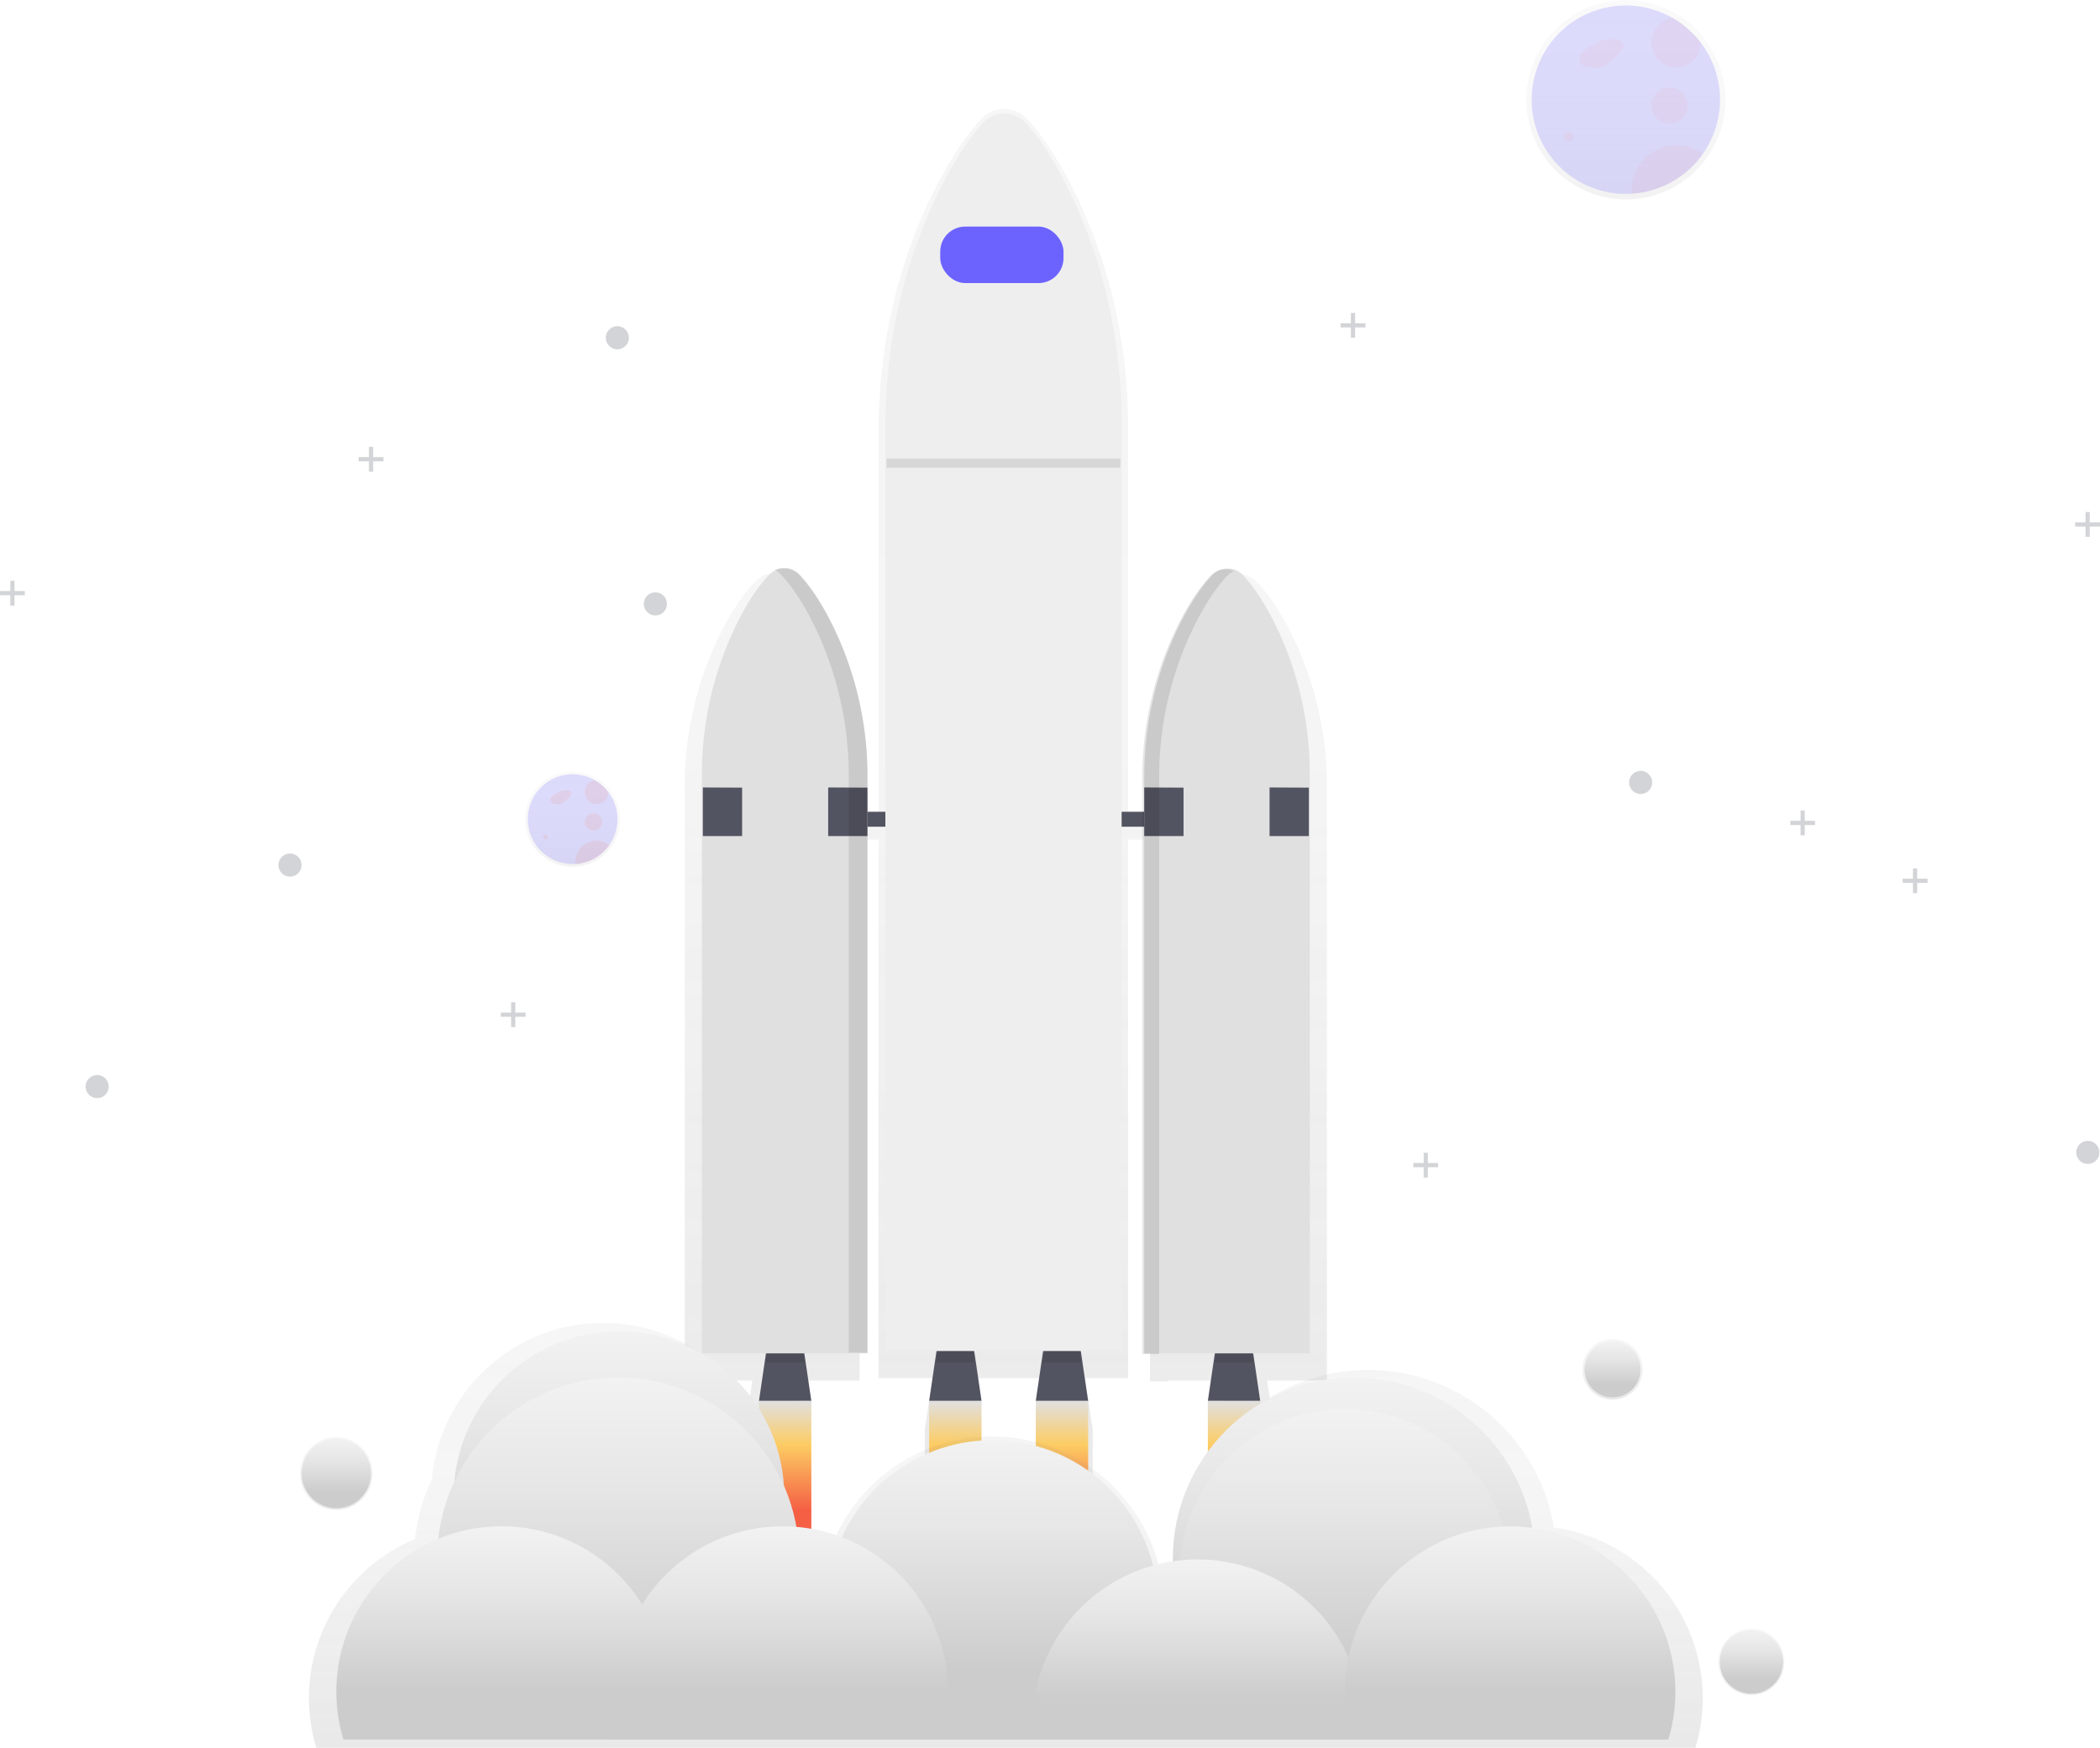 <svg xmlns="http://www.w3.org/2000/svg" xmlns:xlink="http://www.w3.org/1999/xlink" id="61f8f3fd-6b56-45c5-89f2-afa0c413a7fa" data-name="Layer 1" width="925.18" height="770.09" viewBox="0 0 925.18 770.09" class="injected-svg gridItem__media"><defs><linearGradient id="f2b43956-505e-42fa-8271-42f9f0912862-2898" x1="580.55" y1="759" x2="580.55" y2="113" gradientUnits="userSpaceOnUse"><stop offset="0" stop-color="gray" stop-opacity="0.25"></stop><stop offset="0.54" stop-color="gray" stop-opacity="0.12"></stop><stop offset="1" stop-color="gray" stop-opacity="0.1"></stop></linearGradient><linearGradient id="93f39c8e-311a-4ffb-9b96-ec7d8ca6b5cd-2899" x1="345.9" y1="617.2" x2="345.9" y2="679.83" gradientUnits="userSpaceOnUse"><stop offset="0" stop-color="#e0e0e0"></stop><stop offset="0.31" stop-color="#fccc63"></stop><stop offset="0.77" stop-color="#f55f44"></stop></linearGradient><linearGradient id="f0b6c0c1-af46-47f0-89cc-f1295e85d837-2900" x1="420.89" y1="617.2" x2="420.89" y2="679.83" xlink:href="#93f39c8e-311a-4ffb-9b96-ec7d8ca6b5cd-2899"></linearGradient><linearGradient id="835adc3d-9947-42f8-a8c1-90fc1375c35f-2901" x1="467.86" y1="617.2" x2="467.86" y2="679.83" xlink:href="#93f39c8e-311a-4ffb-9b96-ec7d8ca6b5cd-2899"></linearGradient><linearGradient id="05d2e404-cee9-4ec4-9322-f8806c9b5d69-2902" x1="543.67" y1="617.2" x2="543.67" y2="679.83" xlink:href="#93f39c8e-311a-4ffb-9b96-ec7d8ca6b5cd-2899"></linearGradient><linearGradient id="84020695-8aca-4fdc-a56d-10a85085e734-2903" x1="580.55" y1="835.05" x2="580.55" y2="647.79" xlink:href="#f2b43956-505e-42fa-8271-42f9f0912862-2898"></linearGradient><linearGradient id="ee8b87cd-bc8a-4975-b833-23268ebbebf9-2904" x1="272.71" y1="586.52" x2="272.71" y2="732.18" gradientUnits="userSpaceOnUse"><stop offset="0" stop-color="#f2f2f2"></stop><stop offset="0.31" stop-color="#e6e6e6"></stop><stop offset="0.77" stop-color="#ccc"></stop></linearGradient><linearGradient id="93e0219e-fb1a-4fd7-ab06-cb9d2e8d46b6-2905" x1="272.35" y1="606.91" x2="272.35" y2="766.41" xlink:href="#ee8b87cd-bc8a-4975-b833-23268ebbebf9-2904"></linearGradient><linearGradient id="eaf709e1-10fa-49af-93d3-e446f8f22d21-2906" x1="596.45" y1="606.91" x2="596.45" y2="766.41" xlink:href="#ee8b87cd-bc8a-4975-b833-23268ebbebf9-2904"></linearGradient><linearGradient id="b99db109-4c8d-4947-bfd9-8341738d16d4-2907" x1="592.44" y1="620.75" x2="592.44" y2="766.41" xlink:href="#ee8b87cd-bc8a-4975-b833-23268ebbebf9-2904"></linearGradient><linearGradient id="73d53186-09ce-4d56-8d1f-5ffca19f900f-2908" x1="574.72" y1="699.54" x2="574.72" y2="831.37" xlink:href="#ee8b87cd-bc8a-4975-b833-23268ebbebf9-2904"></linearGradient><linearGradient id="f1bd4c24-bb4d-4277-a1fb-6bc8d7a55dfd-2909" x1="482.23" y1="737.41" x2="482.23" y2="831.37" xlink:href="#ee8b87cd-bc8a-4975-b833-23268ebbebf9-2904"></linearGradient><linearGradient id="319244db-d860-4fad-863b-9a3a16f5944b-2910" x1="665.03" y1="751.98" x2="665.03" y2="831.37" xlink:href="#ee8b87cd-bc8a-4975-b833-23268ebbebf9-2904"></linearGradient><linearGradient id="3a40aa9d-8c97-4785-a2ce-02f5c84266af-2911" x1="802.69" y1="737.41" x2="802.69" y2="831.37" xlink:href="#ee8b87cd-bc8a-4975-b833-23268ebbebf9-2904"></linearGradient><linearGradient id="f3ea85b0-d529-430f-a5f3-7431de71f741-2912" x1="358.41" y1="737.41" x2="358.41" y2="831.37" xlink:href="#ee8b87cd-bc8a-4975-b833-23268ebbebf9-2904"></linearGradient><linearGradient id="421cecf6-ea42-4f8e-95af-7dadfc0b5864-2913" x1="710.43" y1="616.63" x2="710.43" y2="589.91" xlink:href="#f2b43956-505e-42fa-8271-42f9f0912862-2898"></linearGradient><linearGradient id="b76e450b-11c8-416c-a0eb-ba73061d2446-2914" x1="710.43" y1="590.89" x2="710.43" y2="615.65" xlink:href="#ee8b87cd-bc8a-4975-b833-23268ebbebf9-2904"></linearGradient><linearGradient id="72df51fc-e37e-4ea5-a672-fa692e8e4323-2915" x1="771.61" y1="746.75" x2="771.61" y2="717.62" xlink:href="#f2b43956-505e-42fa-8271-42f9f0912862-2898"></linearGradient><linearGradient id="7c061988-e8ee-45a9-b1b1-05af47469914-2916" x1="771.61" y1="718.34" x2="771.61" y2="746.02" gradientUnits="userSpaceOnUse"><stop offset="0" stop-color="#f2f2f2"></stop><stop offset="0.31" stop-color="#e0e0e0"></stop><stop offset="0.77" stop-color="#b3b3b3"></stop></linearGradient><linearGradient id="a0922416-7296-47ba-816d-5ff33eb958ea-2917" x1="148.17" y1="665.16" x2="148.17" y2="633.14" xlink:href="#f2b43956-505e-42fa-8271-42f9f0912862-2898"></linearGradient><linearGradient id="63e85972-a6d1-4957-b932-816027d688a4-2918" x1="148.17" y1="633.86" x2="148.17" y2="664.45" xlink:href="#ee8b87cd-bc8a-4975-b833-23268ebbebf9-2904"></linearGradient><linearGradient id="299d5e2e-be3b-4509-84b8-ec33c3786422-2919" x1="853.67" y1="152.79" x2="853.67" y2="64.95" xlink:href="#f2b43956-505e-42fa-8271-42f9f0912862-2898"></linearGradient><linearGradient id="f866518d-8775-4843-b285-e9e24a2ef8da-2920" x1="771.61" y1="718.34" x2="771.61" y2="746.02" xlink:href="#ee8b87cd-bc8a-4975-b833-23268ebbebf9-2904"></linearGradient><linearGradient id="20e3e192-3217-42d5-9266-898a1edf98f2-2921" x1="389.67" y1="446.79" x2="389.67" y2="404.95" xlink:href="#f2b43956-505e-42fa-8271-42f9f0912862-2898"></linearGradient><linearGradient id="f2b43956-505e-42fa-8271-42f9f0912862-2898" x1="580.55" y1="759" x2="580.55" y2="113" gradientUnits="userSpaceOnUse"><stop offset="0" stop-color="gray" stop-opacity="0.25"></stop><stop offset="0.54" stop-color="gray" stop-opacity="0.12"></stop><stop offset="1" stop-color="gray" stop-opacity="0.1"></stop></linearGradient><linearGradient id="93f39c8e-311a-4ffb-9b96-ec7d8ca6b5cd-2899" x1="345.9" y1="617.2" x2="345.9" y2="679.83" gradientUnits="userSpaceOnUse"><stop offset="0" stop-color="#e0e0e0"></stop><stop offset="0.31" stop-color="#fccc63"></stop><stop offset="0.77" stop-color="#f55f44"></stop></linearGradient><linearGradient id="f0b6c0c1-af46-47f0-89cc-f1295e85d837-2900" x1="420.89" y1="617.2" x2="420.89" y2="679.83" xlink:href="#93f39c8e-311a-4ffb-9b96-ec7d8ca6b5cd-2899"></linearGradient><linearGradient id="835adc3d-9947-42f8-a8c1-90fc1375c35f-2901" x1="467.86" y1="617.2" x2="467.86" y2="679.83" xlink:href="#93f39c8e-311a-4ffb-9b96-ec7d8ca6b5cd-2899"></linearGradient><linearGradient id="05d2e404-cee9-4ec4-9322-f8806c9b5d69-2902" x1="543.67" y1="617.2" x2="543.67" y2="679.83" xlink:href="#93f39c8e-311a-4ffb-9b96-ec7d8ca6b5cd-2899"></linearGradient><linearGradient id="84020695-8aca-4fdc-a56d-10a85085e734-2903" x1="580.55" y1="835.05" x2="580.55" y2="647.79" xlink:href="#f2b43956-505e-42fa-8271-42f9f0912862-2898"></linearGradient><linearGradient id="ee8b87cd-bc8a-4975-b833-23268ebbebf9-2904" x1="272.71" y1="586.52" x2="272.71" y2="732.18" gradientUnits="userSpaceOnUse"><stop offset="0" stop-color="#f2f2f2"></stop><stop offset="0.31" stop-color="#e6e6e6"></stop><stop offset="0.77" stop-color="#ccc"></stop></linearGradient><linearGradient id="93e0219e-fb1a-4fd7-ab06-cb9d2e8d46b6-2905" x1="272.35" y1="606.91" x2="272.35" y2="766.41" xlink:href="#ee8b87cd-bc8a-4975-b833-23268ebbebf9-2904"></linearGradient><linearGradient id="eaf709e1-10fa-49af-93d3-e446f8f22d21-2906" x1="596.45" y1="606.91" x2="596.45" y2="766.41" xlink:href="#ee8b87cd-bc8a-4975-b833-23268ebbebf9-2904"></linearGradient><linearGradient id="b99db109-4c8d-4947-bfd9-8341738d16d4-2907" x1="592.44" y1="620.75" x2="592.44" y2="766.41" xlink:href="#ee8b87cd-bc8a-4975-b833-23268ebbebf9-2904"></linearGradient><linearGradient id="73d53186-09ce-4d56-8d1f-5ffca19f900f-2908" x1="574.72" y1="699.54" x2="574.72" y2="831.37" xlink:href="#ee8b87cd-bc8a-4975-b833-23268ebbebf9-2904"></linearGradient><linearGradient id="f1bd4c24-bb4d-4277-a1fb-6bc8d7a55dfd-2909" x1="482.23" y1="737.41" x2="482.23" y2="831.37" xlink:href="#ee8b87cd-bc8a-4975-b833-23268ebbebf9-2904"></linearGradient><linearGradient id="319244db-d860-4fad-863b-9a3a16f5944b-2910" x1="665.03" y1="751.98" x2="665.03" y2="831.37" xlink:href="#ee8b87cd-bc8a-4975-b833-23268ebbebf9-2904"></linearGradient><linearGradient id="3a40aa9d-8c97-4785-a2ce-02f5c84266af-2911" x1="802.69" y1="737.41" x2="802.69" y2="831.37" xlink:href="#ee8b87cd-bc8a-4975-b833-23268ebbebf9-2904"></linearGradient><linearGradient id="f3ea85b0-d529-430f-a5f3-7431de71f741-2912" x1="358.41" y1="737.41" x2="358.41" y2="831.37" xlink:href="#ee8b87cd-bc8a-4975-b833-23268ebbebf9-2904"></linearGradient><linearGradient id="421cecf6-ea42-4f8e-95af-7dadfc0b5864-2913" x1="710.43" y1="616.63" x2="710.43" y2="589.91" xlink:href="#f2b43956-505e-42fa-8271-42f9f0912862-2898"></linearGradient><linearGradient id="b76e450b-11c8-416c-a0eb-ba73061d2446-2914" x1="710.43" y1="590.89" x2="710.43" y2="615.65" xlink:href="#ee8b87cd-bc8a-4975-b833-23268ebbebf9-2904"></linearGradient><linearGradient id="72df51fc-e37e-4ea5-a672-fa692e8e4323-2915" x1="771.61" y1="746.75" x2="771.61" y2="717.62" xlink:href="#f2b43956-505e-42fa-8271-42f9f0912862-2898"></linearGradient><linearGradient id="7c061988-e8ee-45a9-b1b1-05af47469914-2916" x1="771.61" y1="718.34" x2="771.61" y2="746.02" gradientUnits="userSpaceOnUse"><stop offset="0" stop-color="#f2f2f2"></stop><stop offset="0.31" stop-color="#e0e0e0"></stop><stop offset="0.77" stop-color="#b3b3b3"></stop></linearGradient><linearGradient id="a0922416-7296-47ba-816d-5ff33eb958ea-2917" x1="148.17" y1="665.16" x2="148.17" y2="633.14" xlink:href="#f2b43956-505e-42fa-8271-42f9f0912862-2898"></linearGradient><linearGradient id="63e85972-a6d1-4957-b932-816027d688a4-2918" x1="148.17" y1="633.86" x2="148.17" y2="664.45" xlink:href="#ee8b87cd-bc8a-4975-b833-23268ebbebf9-2904"></linearGradient><linearGradient id="299d5e2e-be3b-4509-84b8-ec33c3786422-2919" x1="853.67" y1="152.79" x2="853.67" y2="64.95" xlink:href="#f2b43956-505e-42fa-8271-42f9f0912862-2898"></linearGradient><linearGradient id="f866518d-8775-4843-b285-e9e24a2ef8da-2920" x1="771.61" y1="718.34" x2="771.61" y2="746.02" xlink:href="#ee8b87cd-bc8a-4975-b833-23268ebbebf9-2904"></linearGradient><linearGradient id="20e3e192-3217-42d5-9266-898a1edf98f2-2921" x1="389.67" y1="446.79" x2="389.67" y2="404.95" xlink:href="#f2b43956-505e-42fa-8271-42f9f0912862-2898"></linearGradient><linearGradient id="f2b43956-505e-42fa-8271-42f9f0912862-2898" x1="580.55" y1="759" x2="580.55" y2="113" gradientUnits="userSpaceOnUse"><stop offset="0" stop-color="gray" stop-opacity="0.25"></stop><stop offset="0.54" stop-color="gray" stop-opacity="0.12"></stop><stop offset="1" stop-color="gray" stop-opacity="0.1"></stop></linearGradient><linearGradient id="93f39c8e-311a-4ffb-9b96-ec7d8ca6b5cd-2899" x1="345.9" y1="617.2" x2="345.9" y2="679.83" gradientUnits="userSpaceOnUse"><stop offset="0" stop-color="#e0e0e0"></stop><stop offset="0.31" stop-color="#fccc63"></stop><stop offset="0.77" stop-color="#f55f44"></stop></linearGradient><linearGradient id="f0b6c0c1-af46-47f0-89cc-f1295e85d837-2900" x1="420.89" y1="617.2" x2="420.89" y2="679.83" xlink:href="#93f39c8e-311a-4ffb-9b96-ec7d8ca6b5cd-2899"></linearGradient><linearGradient id="835adc3d-9947-42f8-a8c1-90fc1375c35f-2901" x1="467.86" y1="617.2" x2="467.86" y2="679.83" xlink:href="#93f39c8e-311a-4ffb-9b96-ec7d8ca6b5cd-2899"></linearGradient><linearGradient id="05d2e404-cee9-4ec4-9322-f8806c9b5d69-2902" x1="543.67" y1="617.2" x2="543.67" y2="679.83" xlink:href="#93f39c8e-311a-4ffb-9b96-ec7d8ca6b5cd-2899"></linearGradient><linearGradient id="84020695-8aca-4fdc-a56d-10a85085e734-2903" x1="580.55" y1="835.05" x2="580.55" y2="647.79" xlink:href="#f2b43956-505e-42fa-8271-42f9f0912862-2898"></linearGradient><linearGradient id="ee8b87cd-bc8a-4975-b833-23268ebbebf9-2904" x1="272.71" y1="586.52" x2="272.71" y2="732.18" gradientUnits="userSpaceOnUse"><stop offset="0" stop-color="#f2f2f2"></stop><stop offset="0.31" stop-color="#e6e6e6"></stop><stop offset="0.77" stop-color="#ccc"></stop></linearGradient><linearGradient id="93e0219e-fb1a-4fd7-ab06-cb9d2e8d46b6-2905" x1="272.35" y1="606.91" x2="272.35" y2="766.41" xlink:href="#ee8b87cd-bc8a-4975-b833-23268ebbebf9-2904"></linearGradient><linearGradient id="eaf709e1-10fa-49af-93d3-e446f8f22d21-2906" x1="596.45" y1="606.91" x2="596.45" y2="766.41" xlink:href="#ee8b87cd-bc8a-4975-b833-23268ebbebf9-2904"></linearGradient><linearGradient id="b99db109-4c8d-4947-bfd9-8341738d16d4-2907" x1="592.44" y1="620.75" x2="592.44" y2="766.41" xlink:href="#ee8b87cd-bc8a-4975-b833-23268ebbebf9-2904"></linearGradient><linearGradient id="73d53186-09ce-4d56-8d1f-5ffca19f900f-2908" x1="574.72" y1="699.54" x2="574.72" y2="831.37" xlink:href="#ee8b87cd-bc8a-4975-b833-23268ebbebf9-2904"></linearGradient><linearGradient id="f1bd4c24-bb4d-4277-a1fb-6bc8d7a55dfd-2909" x1="482.23" y1="737.41" x2="482.23" y2="831.37" xlink:href="#ee8b87cd-bc8a-4975-b833-23268ebbebf9-2904"></linearGradient><linearGradient id="319244db-d860-4fad-863b-9a3a16f5944b-2910" x1="665.03" y1="751.98" x2="665.03" y2="831.37" xlink:href="#ee8b87cd-bc8a-4975-b833-23268ebbebf9-2904"></linearGradient><linearGradient id="3a40aa9d-8c97-4785-a2ce-02f5c84266af-2911" x1="802.69" y1="737.41" x2="802.69" y2="831.37" xlink:href="#ee8b87cd-bc8a-4975-b833-23268ebbebf9-2904"></linearGradient><linearGradient id="f3ea85b0-d529-430f-a5f3-7431de71f741-2912" x1="358.41" y1="737.41" x2="358.41" y2="831.37" xlink:href="#ee8b87cd-bc8a-4975-b833-23268ebbebf9-2904"></linearGradient><linearGradient id="421cecf6-ea42-4f8e-95af-7dadfc0b5864-2913" x1="710.43" y1="616.63" x2="710.43" y2="589.91" xlink:href="#f2b43956-505e-42fa-8271-42f9f0912862-2898"></linearGradient><linearGradient id="b76e450b-11c8-416c-a0eb-ba73061d2446-2914" x1="710.43" y1="590.89" x2="710.43" y2="615.65" xlink:href="#ee8b87cd-bc8a-4975-b833-23268ebbebf9-2904"></linearGradient><linearGradient id="72df51fc-e37e-4ea5-a672-fa692e8e4323-2915" x1="771.61" y1="746.75" x2="771.61" y2="717.62" xlink:href="#f2b43956-505e-42fa-8271-42f9f0912862-2898"></linearGradient><linearGradient id="7c061988-e8ee-45a9-b1b1-05af47469914-2916" x1="771.61" y1="718.34" x2="771.61" y2="746.02" gradientUnits="userSpaceOnUse"><stop offset="0" stop-color="#f2f2f2"></stop><stop offset="0.31" stop-color="#e0e0e0"></stop><stop offset="0.77" stop-color="#b3b3b3"></stop></linearGradient><linearGradient id="a0922416-7296-47ba-816d-5ff33eb958ea-2917" x1="148.17" y1="665.16" x2="148.17" y2="633.14" xlink:href="#f2b43956-505e-42fa-8271-42f9f0912862-2898"></linearGradient><linearGradient id="63e85972-a6d1-4957-b932-816027d688a4-2918" x1="148.17" y1="633.86" x2="148.17" y2="664.45" xlink:href="#ee8b87cd-bc8a-4975-b833-23268ebbebf9-2904"></linearGradient><linearGradient id="299d5e2e-be3b-4509-84b8-ec33c3786422-2919" x1="853.67" y1="152.79" x2="853.67" y2="64.95" xlink:href="#f2b43956-505e-42fa-8271-42f9f0912862-2898"></linearGradient><linearGradient id="f866518d-8775-4843-b285-e9e24a2ef8da-2920" x1="771.61" y1="718.34" x2="771.61" y2="746.02" xlink:href="#ee8b87cd-bc8a-4975-b833-23268ebbebf9-2904"></linearGradient><linearGradient id="20e3e192-3217-42d5-9266-898a1edf98f2-2921" x1="389.67" y1="446.79" x2="389.67" y2="404.95" xlink:href="#f2b43956-505e-42fa-8271-42f9f0912862-2898"></linearGradient></defs><title>To the stars</title><g opacity="0.7"><path d="M722,411.58a150.57,150.57,0,0,0-17-70c-5.34-10.15-10.21-16.46-14-20.33A10,10,0,0,0,679.6,319a10.28,10.28,0,0,0-4,2.58c-5.07,5.25-9.65,12.19-13.65,19.58a151.15,151.15,0,0,0-17.87,71.92v15.06h-9.66v-175c0-36.68-8.21-72.87-24.29-105-7.62-15.21-14.57-24.66-19.92-30.47a13.81,13.81,0,0,0-20.76,0c-7.24,7.87-13.77,18.27-19.48,29.33-16.91,32.79-25.5,70-25.5,107.77V428.14h-8.35V412.36a151.15,151.15,0,0,0-17.87-71.92c-4-7.38-8.58-14.32-13.65-19.58A10,10,0,0,0,473,318.74l.35.19a10.31,10.31,0,0,0-3.26,2.28c-3.75,3.87-8.62,10.18-14,20.33a150.57,150.57,0,0,0-17,70V673.18h29.8l-3.25,21.51V759H490V694.69l-3.25-21.51h29.37V434.91h8.35v237.2h23.8l-3.42,22.57V759h24.37V694.69l-3.42-22.57h32.07l-3.42,22.57V759h24.37V694.69l-3.42-22.57h19V434.91h9.66V673.54h7.83v-.36h25.89l-3.25,21.51V759h24.37V694.69l-3.25-21.51H722Z" transform="translate(-137.41 -64.95)" fill="url(&quot;#f2b43956-505e-42fa-8271-42f9f0912862-2898&quot;)"></path></g><polygon points="357.44 617.2 334.37 617.2 338.49 589.19 353.32 589.19 357.44 617.2" fill="#535461"></polygon><g opacity="0.1"><polygon points="337.34 600.31 354.47 600.31 353.32 592.48 338.49 592.48 337.34 600.31"></polygon></g><polygon points="555.2 617.2 532.13 617.2 536.25 589.19 551.08 589.19 555.2 617.2" fill="#535461"></polygon><g opacity="0.1"><polygon points="535.1 600.31 552.23 600.31 551.08 592.48 536.25 592.48 535.1 600.31"></polygon></g><polygon points="432.43 617.2 409.35 617.2 413.47 589.19 428.31 589.19 432.43 617.2" fill="#535461"></polygon><g opacity="0.1"><polygon points="412.32 600.31 429.46 600.31 428.31 592.48 413.47 592.48 412.32 600.31"></polygon></g><polygon points="479.39 617.2 456.32 617.2 460.44 589.19 475.27 589.19 479.39 617.2" fill="#535461"></polygon><g opacity="0.1"><polygon points="459.29 600.31 476.43 600.31 475.27 592.48 460.44 592.48 459.29 600.31"></polygon></g><rect x="357.44" y="357.64" width="164.8" height="6.59" fill="#535461"></rect><path d="M685.13,318.46a9.29,9.29,0,0,0-13.77,0c-4.8,5.11-9.13,11.87-12.92,19.06a150.58,150.58,0,0,0-16.91,70V661.21h72.93V406.47a150,150,0,0,0-16.11-68.21C693.29,328.38,688.68,322.23,685.13,318.46Z" transform="translate(-137.41 -64.95)" fill="#E0E0E0"></path><path d="M476,318.46a9.29,9.29,0,0,1,13.77,0c4.8,5.11,9.13,11.87,12.92,19.06a150.58,150.58,0,0,1,16.91,70V661.21H446.65V406.47a150,150,0,0,1,16.11-68.21C467.81,328.38,472.42,322.23,476,318.46Z" transform="translate(-137.41 -64.95)" fill="#E0E0E0"></path><polygon points="309.65 346.93 326.95 347.01 326.95 368.35 309.65 368.35 309.65 346.93" fill="#535461"></polygon><polygon points="364.86 346.93 382.16 347.01 382.16 368.35 364.86 368.35 364.86 346.93" fill="#535461"></polygon><polygon points="504.11 346.93 521.42 347.01 521.42 368.35 504.11 368.35 504.11 346.93" fill="#535461"></polygon><polygon points="559.32 346.93 576.63 347.01 576.63 368.35 559.32 368.35 559.32 346.93" fill="#535461"></polygon><g opacity="0.1"><path d="M502.66,337.19c-3.78-7.19-8.12-13.95-12.92-19.06a9.26,9.26,0,0,0-11-2.07,9.83,9.83,0,0,1,2.78,2.07c4.8,5.11,9.13,11.87,12.92,19.06a150.58,150.58,0,0,1,16.91,70V660.86h8.24V407.22A150.58,150.58,0,0,0,502.66,337.19Z" transform="translate(-137.41 -64.95)"></path></g><g opacity="0.1"><path d="M665,337.89c3.78-7.19,8.12-13.95,12.92-19.06a9.8,9.8,0,0,1,3.19-2.28,9.27,9.27,0,0,0-10.6,2.28c-4.8,5.11-9.13,11.87-12.92,19.06a150.58,150.58,0,0,0-16.91,70V661.56h7.42V407.93A150.58,150.58,0,0,1,665,337.89Z" transform="translate(-137.41 -64.95)"></path></g><rect x="334.37" y="617.2" width="23.07" height="62.62" fill="url(&quot;#93f39c8e-311a-4ffb-9b96-ec7d8ca6b5cd-2899&quot;)"></rect><rect x="409.35" y="617.2" width="23.07" height="62.62" fill="url(&quot;#f0b6c0c1-af46-47f0-89cc-f1295e85d837-2900&quot;)"></rect><rect x="456.32" y="617.2" width="23.07" height="62.62" fill="url(&quot;#835adc3d-9947-42f8-a8c1-90fc1375c35f-2901&quot;)"></rect><rect x="532.13" y="617.2" width="23.07" height="62.62" fill="url(&quot;#05d2e404-cee9-4ec4-9322-f8806c9b5d69-2902&quot;)"></rect><path d="M589.7,119.56a12.84,12.84,0,0,0-19.65,0c-6.85,7.66-13,17.79-18.44,28.57-16,31.94-24.14,68.19-24.14,104.95V660.17H631.56V251.44c0-35.72-7.77-71-23-102.21C601.35,134.42,594.77,125.22,589.7,119.56Z" transform="translate(-137.41 -64.95)" fill="#EEEEEE"></path><rect x="414.23" y="99.83" width="54.31" height="24.89" rx="11" ry="11" fill="#6C63FF"></rect><g opacity="0.7"><path d="M822,737.93h0A83,83,0,0,0,657.12,752c0,.41,0,.81,0,1.22h0a76.61,76.61,0,0,0-9.1,1.95,75.84,75.84,0,0,0-142.6-12.91,75,75,0,0,0-20.92-4.78h0a82.38,82.38,0,0,0-5.71-18.85,75.8,75.8,0,0,0-151.12-2A82.45,82.45,0,0,0,320.25,743h0a75.88,75.88,0,0,0-43.49,92H884.34A75.86,75.86,0,0,0,822,737.93Z" transform="translate(-137.41 -64.95)" fill="url(&quot;#84020695-8aca-4fdc-a56d-10a85085e734-2903&quot;)"></path></g><circle cx="272.71" cy="659.35" r="72.83" fill="url(&quot;#ee8b87cd-bc8a-4975-b833-23268ebbebf9-2904&quot;)"></circle><circle cx="272.35" cy="686.66" r="79.75" fill="url(&quot;#93e0219e-fb1a-4fd7-ab06-cb9d2e8d46b6-2905&quot;)"></circle><circle cx="596.45" cy="686.66" r="79.75" fill="url(&quot;#eaf709e1-10fa-49af-93d3-e446f8f22d21-2906&quot;)"></circle><circle cx="592.44" cy="693.58" r="72.83" fill="url(&quot;#b99db109-4c8d-4947-bfd9-8341738d16d4-2907&quot;)"></circle><path d="M647.55,772.37a72.7,72.7,0,0,1-30.12,59H532a72.86,72.86,0,1,1,115.54-59Z" transform="translate(-137.41 -64.95)" fill="url(&quot;#73d53186-09ce-4d56-8d1f-5ffca19f900f-2908&quot;)"></path><path d="M555.06,810.24a72.5,72.5,0,0,1-3.12,21.12H412.51a0,0,0,0,1,0-.05,72.83,72.83,0,0,1,69.28-93.9h.45q3.06,0,6.07.25a72.07,72.07,0,0,1,20.09,4.59A72.85,72.85,0,0,1,555.06,810.24Z" transform="translate(-137.41 -64.95)" fill="url(&quot;#f1bd4c24-bb4d-4277-a1fb-6bc8d7a55dfd-2909&quot;)"></path><path d="M737.87,824.81q0,3.27-.29,6.47a.18.18,0,0,1,0,.09H592.5c-.2-2.16-.3-4.35-.3-6.55a72.76,72.76,0,0,1,61.92-72A73.77,73.77,0,0,1,665,752c1.86,0,3.71.07,5.54.2a72.89,72.89,0,0,1,60.9,42.74c.3.66.59,1.33.86,2A72.48,72.48,0,0,1,737.87,824.81Z" transform="translate(-137.41 -64.95)" fill="url(&quot;#319244db-d860-4fad-863b-9a3a16f5944b-2910&quot;)"></path><path d="M875.52,810.24a72.5,72.5,0,0,1-3.12,21.12H733s0,0,0,0a73.29,73.29,0,0,1-1.87-34.54c.12-.63.24-1.27.38-1.89a72.86,72.86,0,0,1,71.22-57.51c2.29,0,4.54.1,6.77.32,1,.08,2,.2,3,.33A72.84,72.84,0,0,1,875.52,810.24Z" transform="translate(-137.41 -64.95)" fill="url(&quot;#3a40aa9d-8c97-4785-a2ce-02f5c84266af-2911&quot;)"></path><path d="M428.13,831.37c.24-.76.45-1.52.66-2.29A72.88,72.88,0,0,0,339,740a69.46,69.46,0,0,0-8.51,2.94,72.9,72.9,0,0,0-41.78,88.4H428.13Z" transform="translate(-137.41 -64.95)" fill="url(&quot;#f3ea85b0-d529-430f-a5f3-7431de71f741-2912&quot;)"></path><g opacity="0.7"><circle cx="710.43" cy="603.27" r="13.36" fill="url(&quot;#421cecf6-ea42-4f8e-95af-7dadfc0b5864-2913&quot;)"></circle></g><circle cx="710.43" cy="603.27" r="12.38" fill="url(&quot;#b76e450b-11c8-416c-a0eb-ba73061d2446-2914&quot;)"></circle><g opacity="0.7"><circle cx="771.61" cy="732.18" r="14.57" fill="url(&quot;#72df51fc-e37e-4ea5-a672-fa692e8e4323-2915&quot;)"></circle></g><circle cx="771.61" cy="732.18" r="13.84" fill="url(&quot;#7c061988-e8ee-45a9-b1b1-05af47469914-2916&quot;)"></circle><g opacity="0.7"><circle cx="148.17" cy="649.15" r="16.01" fill="url(&quot;#a0922416-7296-47ba-816d-5ff33eb958ea-2917&quot;)"></circle></g><circle cx="148.17" cy="649.15" r="15.29" fill="url(&quot;#63e85972-a6d1-4957-b932-816027d688a4-2918&quot;)"></circle><g opacity="0.4"><path d="M888.73,82.42h0a44.33,44.33,0,0,0-13.08-11.58h0a43.92,43.92,0,1,0-22,82c.93,0,1.86,0,2.78-.09a43.91,43.91,0,0,0,32.28-70.28Z" transform="translate(-137.41 -64.95)" fill="url(&quot;#299d5e2e-be3b-4509-84b8-ec33c3786422-2919&quot;)"></path></g><path d="M895.18,108.87A41.51,41.51,0,0,1,856.3,150.3c-.87.06-1.75.09-2.63.09a41.51,41.51,0,1,1,20.76-77.47h0a41.9,41.9,0,0,1,12.37,10.95h0A41.3,41.3,0,0,1,895.18,108.87Z" transform="translate(-137.41 -64.95)" fill="#6C63FF" opacity="0.2"></path><path d="M843.45,82.54a45.19,45.19,0,0,0-6.19,3.26,9.8,9.8,0,0,0-3.31,3,3.9,3.9,0,0,0-.08,4.23c1,1.38,3,1.6,4.67,1.69a8.86,8.86,0,0,0,8.48-2.8l3.57-3.24c1.24-1.12,2.6-2.67,2.06-4.25-.41-1.21-1.77-1.8-3-2a12.59,12.59,0,0,0-8.93,1.57" transform="translate(-137.41 -64.95)" fill="#F55F44" opacity="0.05"></path><circle cx="691.13" cy="60.31" r="2.18" fill="#F55F44" opacity="0.05"></circle><circle cx="735.56" cy="46.47" r="8.01" fill="#F55F44" opacity="0.05"></circle><path d="M886.81,83.86h0a10.93,10.93,0,1,1-12.37-11h0A41.9,41.9,0,0,1,886.81,83.86Z" transform="translate(-137.41 -64.95)" fill="#F55F44" opacity="0.05"></path><path d="M887.61,132.78A41.41,41.41,0,0,1,856.3,150.3c-.05-.57-.08-1.15-.08-1.73a19.67,19.67,0,0,1,31.39-15.79Z" transform="translate(-137.41 -64.95)" fill="#F55F44" opacity="0.05"></path><circle cx="722.81" cy="344.72" r="5.1" fill="#535461" opacity="0.25"></circle><circle cx="42.81" cy="478.72" r="5.1" fill="#535461" opacity="0.25"></circle><circle cx="919.81" cy="507.72" r="5.1" fill="#535461" opacity="0.25"></circle><circle cx="288.73" cy="266.06" r="5.1" fill="#535461" opacity="0.25"></circle><circle cx="271.98" cy="148.8" r="5.1" fill="#535461" opacity="0.25"></circle><circle cx="127.77" cy="381.13" r="5.1" fill="#535461" opacity="0.25"></circle><polygon points="849.18 387.12 844.64 387.12 844.64 382.59 842.79 382.59 842.79 387.12 838.25 387.12 838.25 388.98 842.79 388.98 842.79 393.51 844.64 393.51 844.64 388.98 849.18 388.98 849.18 387.12" fill="#535461" opacity="0.25"></polygon><polygon points="925.18 230.12 920.64 230.12 920.64 225.59 918.79 225.59 918.79 230.12 914.25 230.12 914.25 231.98 918.79 231.98 918.79 236.51 920.64 236.51 920.64 231.98 925.18 231.98 925.18 230.12" fill="#535461" opacity="0.25"></polygon><polygon points="601.55 142.41 597.01 142.41 597.01 137.87 595.16 137.87 595.16 142.41 590.62 142.41 590.62 144.26 595.16 144.26 595.16 148.8 597.01 148.8 597.01 144.26 601.55 144.26 601.55 142.41" fill="#535461" opacity="0.25"></polygon><polygon points="799.65 361.63 795.11 361.63 795.11 357.1 793.26 357.1 793.26 361.63 788.73 361.63 788.73 363.49 793.26 363.49 793.26 368.02 795.11 368.02 795.11 363.49 799.65 363.49 799.65 361.63" fill="#535461" opacity="0.25"></polygon><polygon points="633.59 512.39 629.06 512.39 629.06 507.86 627.21 507.86 627.21 512.39 622.67 512.39 622.67 514.25 627.21 514.25 627.21 518.78 629.06 518.78 629.06 514.25 633.59 514.25 633.59 512.39" fill="#535461" opacity="0.25"></polygon><polygon points="168.93 201.4 164.39 201.4 164.39 196.87 162.54 196.87 162.54 201.4 158 201.4 158 203.25 162.54 203.25 162.54 207.79 164.39 207.79 164.39 203.25 168.93 203.25 168.93 201.4" fill="#535461" opacity="0.25"></polygon><polygon points="10.93 260.4 6.39 260.4 6.39 255.87 4.54 255.87 4.54 260.4 0 260.4 0 262.25 4.54 262.25 4.54 266.79 6.39 266.79 6.39 262.25 10.93 262.25 10.93 260.4" fill="#535461" opacity="0.25"></polygon><polygon points="231.56 446.12 227.02 446.12 227.02 441.58 225.17 441.58 225.17 446.12 220.64 446.12 220.64 447.97 225.17 447.97 225.17 452.51 227.02 452.51 227.02 447.97 231.56 447.97 231.56 446.12" fill="#535461" opacity="0.25"></polygon><circle cx="771.61" cy="732.18" r="13.84" fill="url(&quot;#f866518d-8775-4843-b285-e9e24a2ef8da-2920&quot;)"></circle><g opacity="0.4"><path d="M406.37,413.27h0a21.11,21.11,0,0,0-6.23-5.52h0a20.92,20.92,0,1,0-10.46,39c.44,0,.89,0,1.32,0a20.92,20.92,0,0,0,15.37-33.47Z" transform="translate(-137.41 -64.95)" fill="url(&quot;#20e3e192-3217-42d5-9266-898a1edf98f2-2921&quot;)"></path></g><path d="M409.44,425.87a19.77,19.77,0,0,1-18.52,19.73c-.41,0-.83,0-1.25,0a19.77,19.77,0,1,1,9.89-36.9h0a20,20,0,0,1,5.89,5.21h0A19.67,19.67,0,0,1,409.44,425.87Z" transform="translate(-137.41 -64.95)" fill="#6C63FF" opacity="0.2"></path><path d="M384.8,413.33a21.52,21.52,0,0,0-3,1.55,4.67,4.67,0,0,0-1.58,1.41,1.86,1.86,0,0,0,0,2,2.83,2.83,0,0,0,2.22.8,4.22,4.22,0,0,0,4-1.33l1.7-1.54c.59-.54,1.24-1.27,1-2a1.79,1.79,0,0,0-1.44-1,6,6,0,0,0-4.25.75" transform="translate(-137.41 -64.95)" fill="#F55F44" opacity="0.1"></path><circle cx="240.29" cy="368.72" r="1.04" fill="#F55F44" opacity="0.1"></circle><circle cx="261.45" cy="362.13" r="3.82" fill="#F55F44" opacity="0.1"></circle><path d="M405.45,414h0a5.2,5.2,0,1,1-5.89-5.22h0A20,20,0,0,1,405.45,414Z" transform="translate(-137.41 -64.95)" fill="#F55F44" opacity="0.1"></path><path d="M405.84,437.26a19.72,19.72,0,0,1-14.91,8.35c0-.27,0-.55,0-.83a9.37,9.37,0,0,1,15-7.52Z" transform="translate(-137.41 -64.95)" fill="#F55F44" opacity="0.1"></path><g opacity="0.1"><rect x="390.59" y="202.05" width="103" height="4"></rect></g></svg>